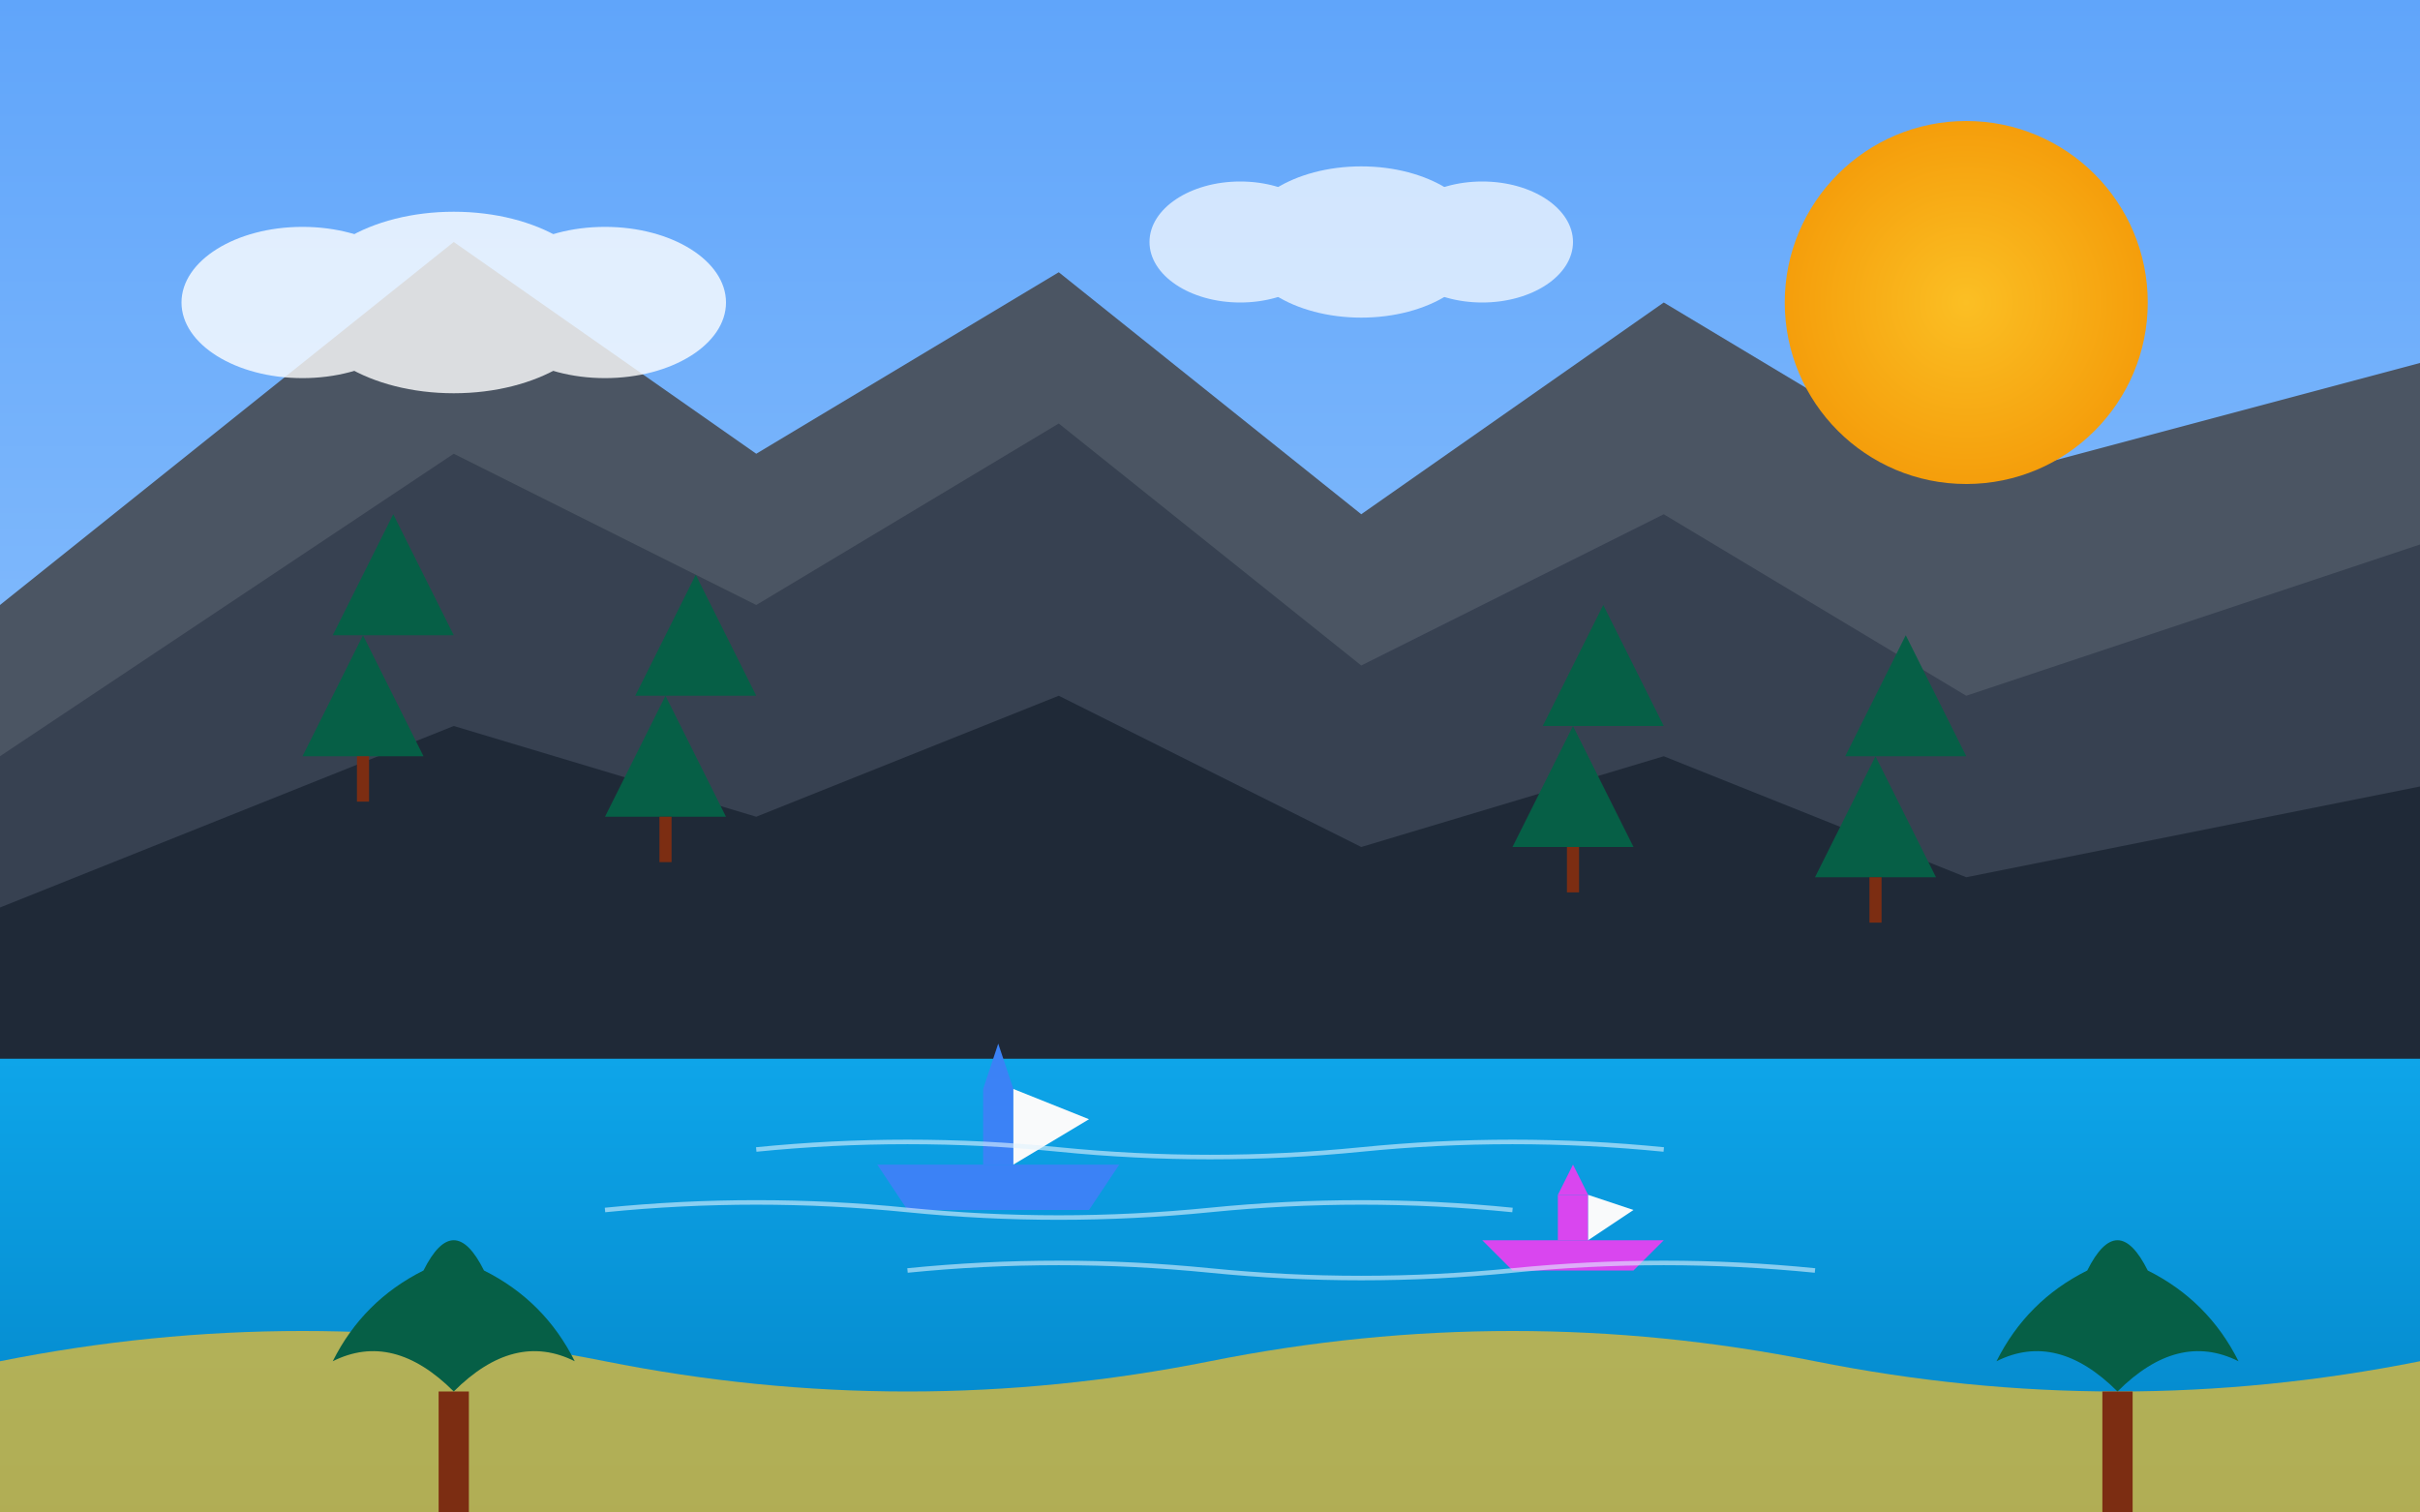 <?xml version="1.0" encoding="UTF-8" standalone="no"?>
<svg width="800" height="500" viewBox="0 0 800 500" fill="none" xmlns="http://www.w3.org/2000/svg">
  <rect x="0" y="0" width="800" height="500" fill="#333333" stroke="none"/>
  <!-- Sky background -->
  <rect width="800" height="500" fill="url(#sky_gradient)"/>
  
  <!-- Mountains -->
  <path d="M0 200 L150 80 L250 150 L350 90 L450 170 L550 100 L650 160 L800 120 L800 500 L0 500 Z" fill="#4B5563"/>
  <path d="M0 250 L150 150 L250 200 L350 140 L450 220 L550 170 L650 230 L800 180 L800 500 L0 500 Z" fill="#374151"/>
  <path d="M0 300 L150 240 L250 270 L350 230 L450 280 L550 250 L650 290 L800 260 L800 500 L0 500 Z" fill="#1F2937"/>
  
  <!-- Lake -->
  <path d="M0 350 L800 350 L800 500 L0 500 Z" fill="url(#water_gradient)"/>
  
  <!-- Sun -->
  <circle cx="650" cy="100" r="60" fill="url(#sun_gradient)"/>
  
  <!-- Clouds -->
  <g opacity="0.8">
    <ellipse cx="150" cy="100" rx="50" ry="30" fill="white"/>
    <ellipse cx="200" cy="100" rx="40" ry="25" fill="white"/>
    <ellipse cx="100" cy="100" rx="40" ry="25" fill="white"/>
  </g>
  
  <g opacity="0.7">
    <ellipse cx="450" cy="80" rx="40" ry="25" fill="white"/>
    <ellipse cx="490" cy="80" rx="30" ry="20" fill="white"/>
    <ellipse cx="410" cy="80" rx="30" ry="20" fill="white"/>
  </g>
  
  <!-- Trees on mountains -->
  <g>
    <path d="M100 250 L120 210 L140 250 Z" fill="#065F46"/>
    <path d="M110 210 L130 170 L150 210 Z" fill="#065F46"/>
    <rect x="118" y="250" width="4" height="15" fill="#7C2D12"/>
  </g>
  
  <g>
    <path d="M200 270 L220 230 L240 270 Z" fill="#065F46"/>
    <path d="M210 230 L230 190 L250 230 Z" fill="#065F46"/>
    <rect x="218" y="270" width="4" height="15" fill="#7C2D12"/>
  </g>
  
  <g>
    <path d="M500 280 L520 240 L540 280 Z" fill="#065F46"/>
    <path d="M510 240 L530 200 L550 240 Z" fill="#065F46"/>
    <rect x="518" y="280" width="4" height="15" fill="#7C2D12"/>
  </g>
  
  <g>
    <path d="M600 290 L620 250 L640 290 Z" fill="#065F46"/>
    <path d="M610 250 L630 210 L650 250 Z" fill="#065F46"/>
    <rect x="618" y="290" width="4" height="15" fill="#7C2D12"/>
  </g>
  
  <!-- Boats -->
  <g transform="translate(300, 400)">
    <path d="M0 0 L60 0 L70 -15 L-10 -15 Z" fill="#3B82F6"/>
    <path d="M25 -15 L35 -15 L35 -40 L25 -40 Z" fill="#3B82F6"/>
    <path d="M25 -40 L35 -40 L30 -55 Z" fill="#3B82F6"/>
    <path d="M35 -40 L35 -15 L60 -30 Z" fill="#F9FAFB"/>
  </g>
  
  <g transform="translate(500, 420)">
    <path d="M0 0 L40 0 L50 -10 L-10 -10 Z" fill="#D946EF"/>
    <path d="M15 -10 L25 -10 L25 -25 L15 -25 Z" fill="#D946EF"/>
    <path d="M15 -25 L25 -25 L20 -35 Z" fill="#D946EF"/>
    <path d="M25 -25 L25 -10 L40 -20 Z" fill="#F9FAFB"/>
  </g>
  
  <!-- Water ripples -->
  <path d="M250 380 Q 300 375, 350 380 Q 400 385, 450 380 Q 500 375, 550 380" stroke="#E0F2FE" stroke-width="1.5" opacity="0.6" fill="none"/>
  <path d="M200 400 Q 250 395, 300 400 Q 350 405, 400 400 Q 450 395, 500 400" stroke="#E0F2FE" stroke-width="1.5" opacity="0.6" fill="none"/>
  <path d="M300 420 Q 350 415, 400 420 Q 450 425, 500 420 Q 550 415, 600 420" stroke="#E0F2FE" stroke-width="1.5" opacity="0.6" fill="none"/>
  
  <!-- Beach -->
  <path d="M0 450 Q 100 430, 200 450 Q 300 470, 400 450 Q 500 430, 600 450 Q 700 470, 800 450 L800 500 L0 500 Z" fill="#FBBF24" opacity="0.7"/>
  
  <!-- Palm trees -->
  <g transform="translate(150, 460)">
    <rect x="-5" y="0" width="10" height="40" fill="#7C2D12"/>
    <path d="M0 0 Q -20 -20, -40 -10 Q -30 -30, -10 -40 Q 0 -60, 10 -40 Q 30 -30, 40 -10 Q 20 -20, 0 0" fill="#065F46"/>
  </g>
  
  <g transform="translate(700, 460)">
    <rect x="-5" y="0" width="10" height="40" fill="#7C2D12"/>
    <path d="M0 0 Q -20 -20, -40 -10 Q -30 -30, -10 -40 Q 0 -60, 10 -40 Q 30 -30, 40 -10 Q 20 -20, 0 0" fill="#065F46"/>
  </g>
  
  <!-- Gradients -->
  <defs>
    <linearGradient id="sky_gradient" x1="0" y1="0" x2="0" y2="350" gradientUnits="userSpaceOnUse">
      <stop offset="0" stop-color="#60A5FA"/>
      <stop offset="1" stop-color="#93C5FD"/>
    </linearGradient>
    
    <linearGradient id="water_gradient" x1="0" y1="350" x2="0" y2="500" gradientUnits="userSpaceOnUse">
      <stop offset="0" stop-color="#0EA5E9"/>
      <stop offset="1" stop-color="#0284C7"/>
    </linearGradient>
    
    <radialGradient id="sun_gradient" cx="650" cy="100" r="60" gradientUnits="userSpaceOnUse">
      <stop offset="0" stop-color="#FBBF24"/>
      <stop offset="1" stop-color="#F59E0B"/>
    </radialGradient>
  </defs>
</svg>
